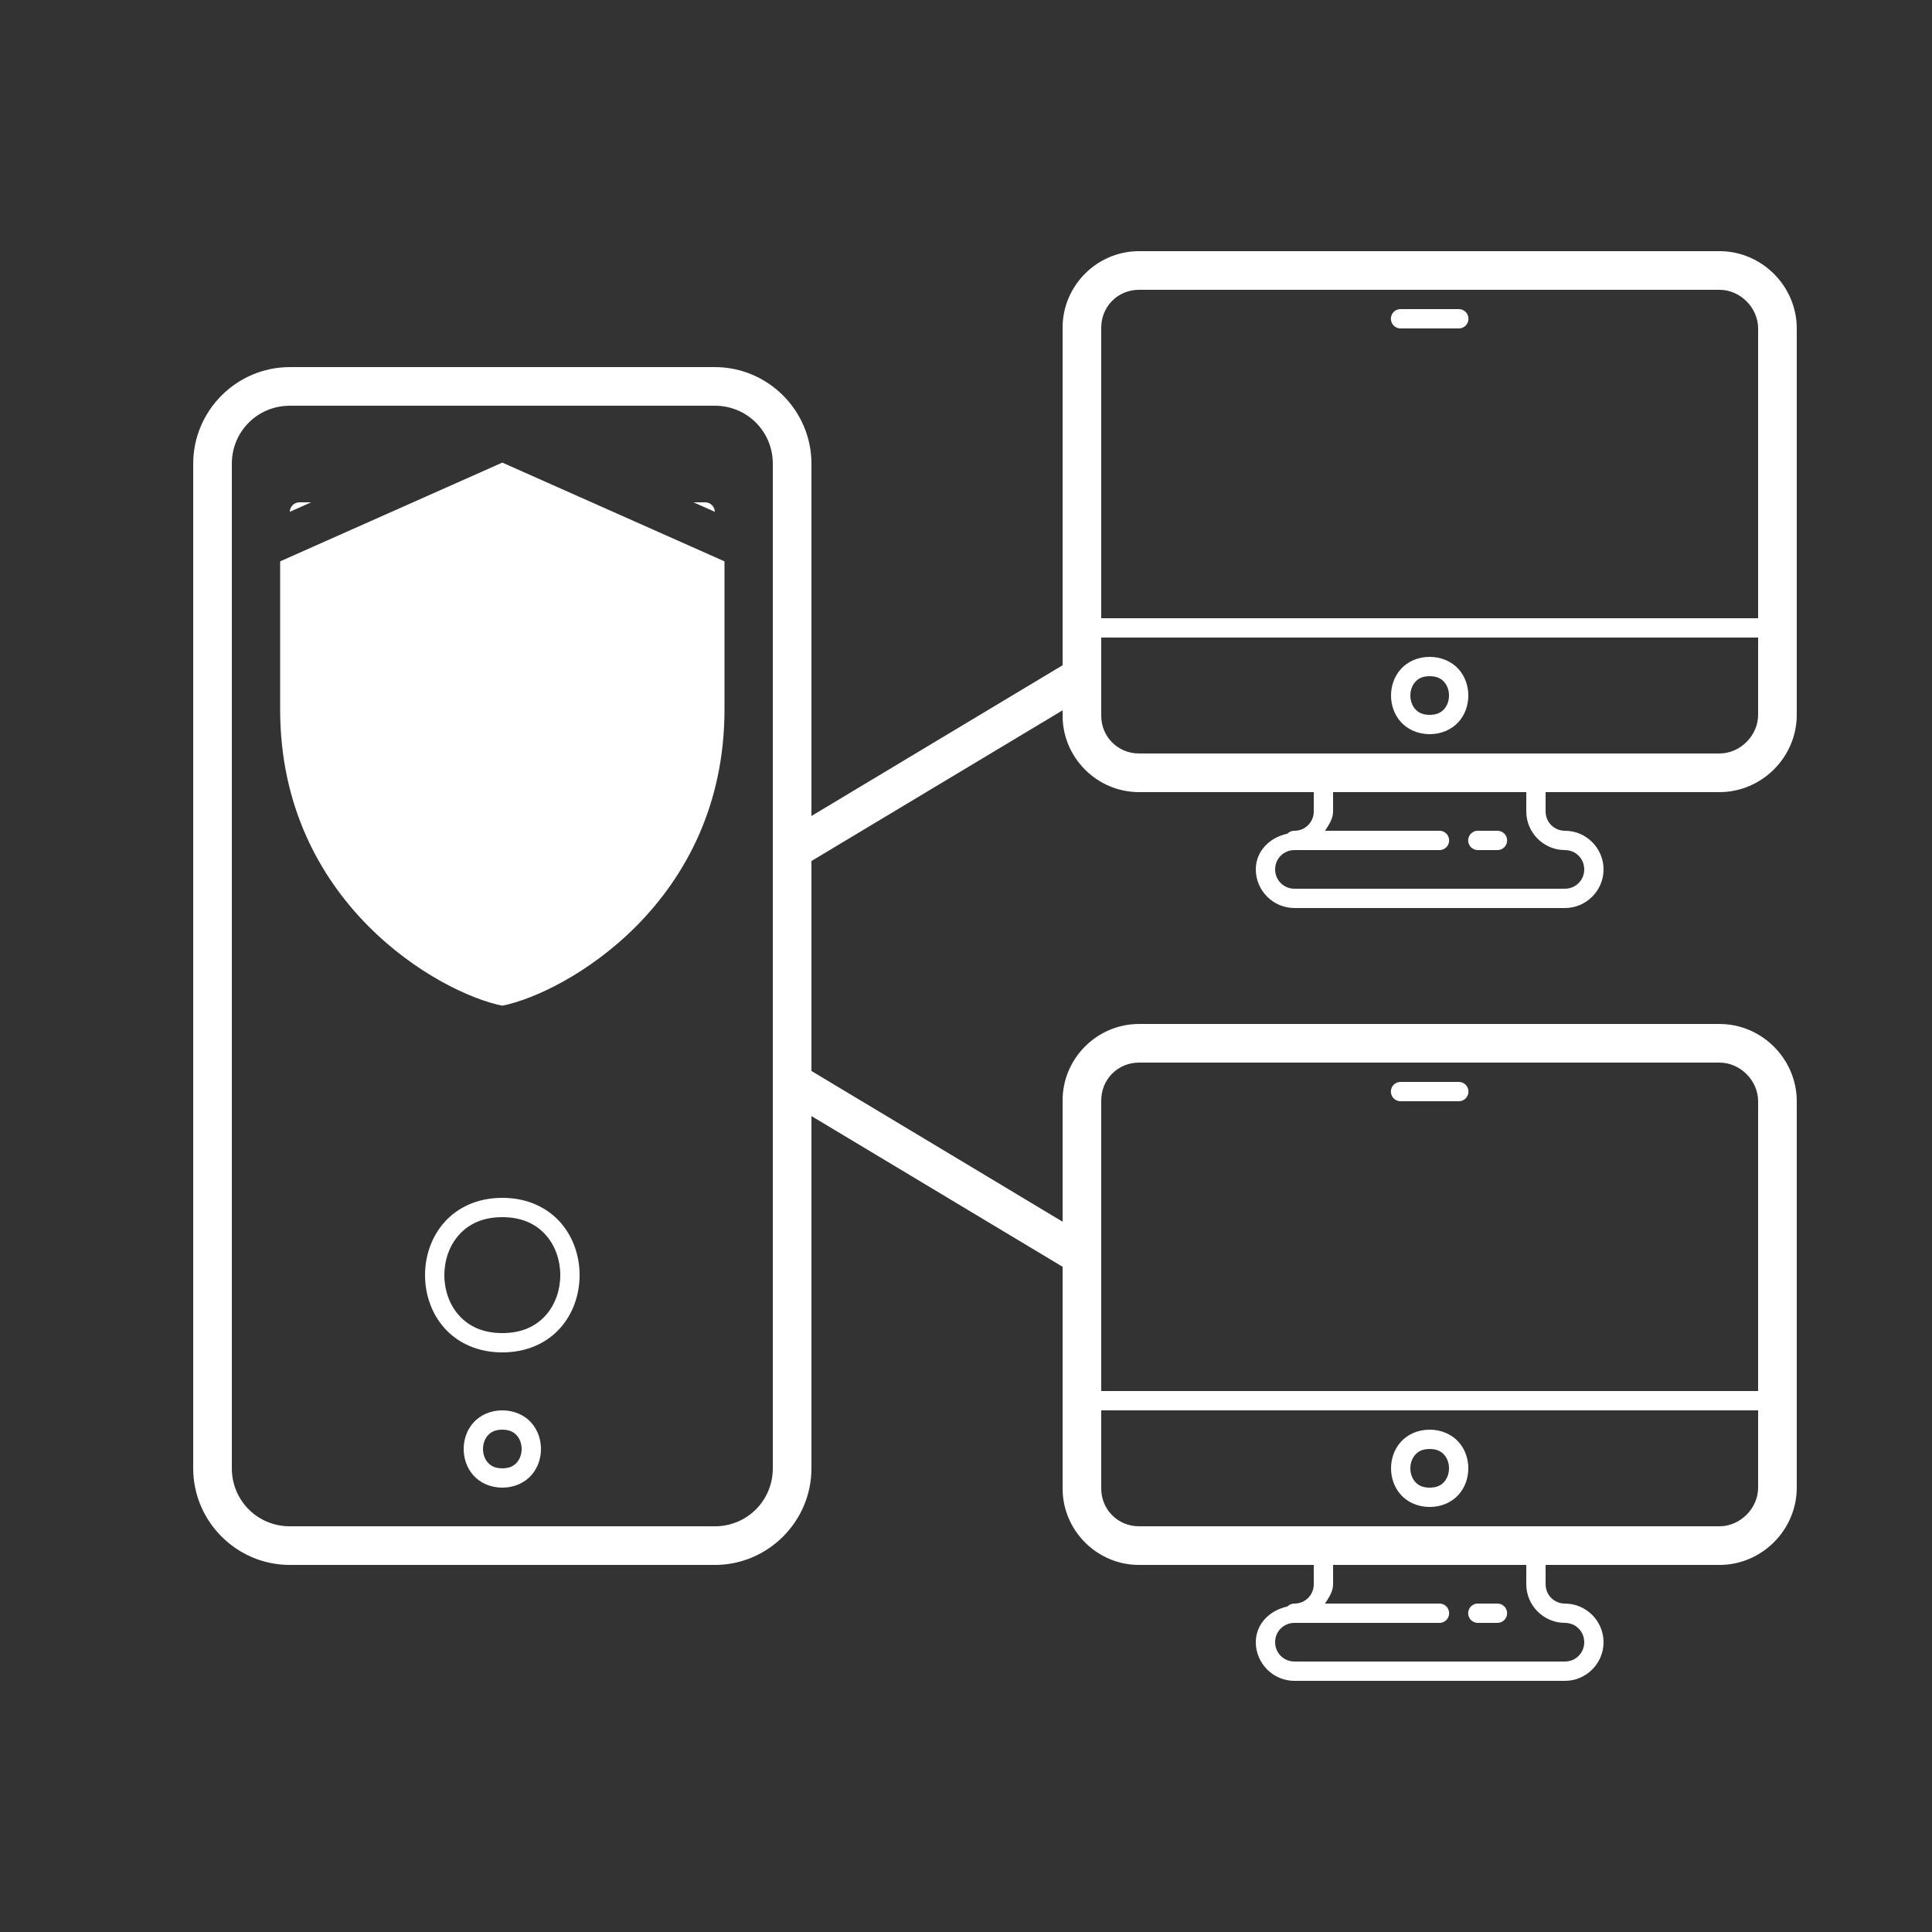 <svg xmlns="http://www.w3.org/2000/svg" xmlns:xlink="http://www.w3.org/1999/xlink" viewBox="0,0,256,256" width="100px" height="100px" fill-rule="nonzero"><rect x="0" y="0" width="256" height="256" fill="#333333" stroke="none"/><defs><clipPath id="clip-1"><path d="M0,256v-256h256v256zM32.213,70.566c0,0 0,15.265 0,22.898c0,29.882 24.577,43.834 34.347,45.796c9.77,-1.962 34.347,-15.914 34.347,-45.796c0,-7.633 0,-22.898 0,-22.898l-34.347,-15.265z" id="overlayBgMask" fill="none" opacity="0.5"></path></clipPath></defs><g clip-path="url(#clip-1)" fill="none" fill-rule="nonzero" stroke="none" stroke-width="1" stroke-linecap="butt" stroke-linejoin="miter" stroke-miterlimit="10" stroke-dasharray="" stroke-dashoffset="0" font-family="none" font-weight="none" font-size="none" text-anchor="none" style="mix-blend-mode: normal"><g transform="scale(2.56,2.56)" fill="#ffffff"><path d="M58.955,13c-2.172,0 -3.955,1.783 -3.955,3.955v17.479l-13,7.801v-18.234c0,-2.75 -2.25,-5 -5,-5h-22c-2.75,0 -5,2.25 -5,5v52c0,2.75 2.25,5 5,5h22c2.75,0 5,-2.25 5,-5v-18.234l13,7.801v11.48c0,2.172 1.783,3.953 3.955,3.953h9.045v1c0,0.557 -0.443,1 -1,1c-0.138,-0.002 -0.271,0.053 -0.367,0.152c-0.901,0.193 -1.633,0.892 -1.633,1.848c0,1.099 0.901,2 2,2h14c1.099,0 2,-0.901 2,-2c0,-1.099 -0.901,-2 -2,-2c-0.557,0 -1,-0.443 -1,-1v-1h9c2.191,0 4,-1.809 4,-4v-20c0,-2.191 -1.809,-4 -4,-4h-30.045c-2.172,0 -3.955,1.783 -3.955,3.955v6.279l-13,-7.801v-10.867l13,-7.801v0.281c0,2.172 1.783,3.953 3.955,3.953h9.045v1c0,0.557 -0.443,1 -1,1c-0.138,-0.002 -0.271,0.053 -0.367,0.152c-0.901,0.193 -1.633,0.892 -1.633,1.848c0,1.099 0.901,2 2,2h14c1.099,0 2,-0.901 2,-2c0,-1.099 -0.901,-2 -2,-2c-0.557,0 -1,-0.443 -1,-1v-1h9c2.191,0 4,-1.809 4,-4v-20c0,-2.191 -1.809,-4 -4,-4zM58.955,15h30.045c1.073,0 2,0.927 2,2v15h-34v-15.045c0,-1.092 0.864,-1.955 1.955,-1.955zM72.5,16c-0.18,-0.003 -0.348,0.092 -0.439,0.248c-0.091,0.156 -0.091,0.348 0,0.504c0.091,0.156 0.259,0.25 0.439,0.248h3c0.18,0.003 0.348,-0.092 0.439,-0.248c0.091,-0.156 0.091,-0.348 0,-0.504c-0.091,-0.156 -0.259,-0.25 -0.439,-0.248zM15,21h22c1.668,0 3,1.332 3,3v19.434v13.133v19.434c0,1.668 -1.332,3 -3,3h-22c-1.668,0 -3,-1.332 -3,-3v-52c0,-1.668 1.332,-3 3,-3zM15.5,26c-0.276,0 -0.5,0.224 -0.5,0.5v5.92c-0.009,0.054 -0.009,0.108 0,0.162v5.838c-0.009,0.054 -0.009,0.108 0,0.162v5.918c0,0.276 0.224,0.5 0.5,0.5h17c0.18,0.003 0.348,-0.092 0.439,-0.248c0.091,-0.156 0.091,-0.348 0,-0.504c-0.091,-0.156 -0.259,-0.25 -0.439,-0.248h-16.5v-5h20v5h-1.5c-0.18,-0.003 -0.348,0.092 -0.439,0.248c-0.091,0.156 -0.091,0.348 0,0.504c0.091,0.156 0.259,0.25 0.439,0.248h2c0.276,-0 0.5,-0.224 0.5,-0.5v-5.92c0.009,-0.054 0.009,-0.108 0,-0.162v-5.838c0.009,-0.054 0.009,-0.108 0,-0.162v-5.918c-0,-0.276 -0.224,-0.5 -0.5,-0.5h-9c-0.18,-0.003 -0.348,0.092 -0.439,0.248c-0.091,0.156 -0.091,0.348 0,0.504c0.091,0.156 0.259,0.25 0.439,0.248h8.5v5h-20v-5h1.5c0.18,0.003 0.348,-0.092 0.439,-0.248c0.091,-0.156 0.091,-0.348 0,-0.504c-0.091,-0.156 -0.259,-0.25 -0.439,-0.248zM20.5,26c-0.18,-0.003 -0.348,0.092 -0.439,0.248c-0.091,0.156 -0.091,0.348 0,0.504c0.091,0.156 0.259,0.25 0.439,0.248h1c0.18,0.003 0.348,-0.092 0.439,-0.248c0.091,-0.156 0.091,-0.348 0,-0.504c-0.091,-0.156 -0.259,-0.25 -0.439,-0.248zM23.5,26c-0.18,-0.003 -0.348,0.092 -0.439,0.248c-0.091,0.156 -0.091,0.348 0,0.504c0.091,0.156 0.259,0.25 0.439,0.248h2c0.18,0.003 0.348,-0.092 0.439,-0.248c0.091,-0.156 0.091,-0.348 0,-0.504c-0.091,-0.156 -0.259,-0.25 -0.439,-0.248zM16,33h20v5h-20zM57,33h34v4c0,1.073 -0.927,2 -2,2h-30.045c-1.092,0 -1.955,-0.863 -1.955,-1.953zM74,34c-0.625,0 -1.156,0.252 -1.498,0.637c-0.342,0.384 -0.502,0.877 -0.502,1.363c0,0.486 0.16,0.979 0.502,1.363c0.342,0.384 0.873,0.637 1.498,0.637c0.625,0 1.156,-0.252 1.498,-0.637c0.342,-0.384 0.502,-0.877 0.502,-1.363c0,-0.486 -0.16,-0.979 -0.502,-1.363c-0.342,-0.384 -0.873,-0.637 -1.498,-0.637zM74,35c0.375,0 0.594,0.123 0.752,0.301c0.158,0.178 0.248,0.435 0.248,0.699c0,0.264 -0.09,0.521 -0.248,0.699c-0.158,0.178 -0.377,0.301 -0.752,0.301c-0.375,0 -0.594,-0.123 -0.752,-0.301c-0.158,-0.178 -0.248,-0.435 -0.248,-0.699c0,-0.264 0.09,-0.521 0.248,-0.699c0.158,-0.178 0.377,-0.301 0.752,-0.301zM69,41h10v1c0,1.099 0.901,2 2,2c0.557,0 1,0.443 1,1c0,0.557 -0.443,1 -1,1h-14c-0.557,0 -1,-0.443 -1,-1c0,-0.557 0.443,-1 1,-1h7.5c0.18,0.003 0.348,-0.092 0.439,-0.248c0.091,-0.156 0.091,-0.348 0,-0.504c-0.091,-0.156 -0.259,-0.25 -0.439,-0.248h-5.916c0.195,-0.308 0.416,-0.611 0.416,-1zM76.5,43c-0.18,-0.003 -0.348,0.092 -0.439,0.248c-0.091,0.156 -0.091,0.348 0,0.504c0.091,0.156 0.259,0.25 0.439,0.248h1c0.18,0.003 0.348,-0.092 0.439,-0.248c0.091,-0.156 0.091,-0.348 0,-0.504c-0.091,-0.156 -0.259,-0.25 -0.439,-0.248zM58.955,55h30.045c1.073,0 2,0.927 2,2v15h-34v-15.045c0,-1.092 0.864,-1.955 1.955,-1.955zM72.5,56c-0.18,-0.003 -0.348,0.092 -0.439,0.248c-0.091,0.156 -0.091,0.348 0,0.504c0.091,0.156 0.259,0.25 0.439,0.248h3c0.18,0.003 0.348,-0.092 0.439,-0.248c0.091,-0.156 0.091,-0.348 0,-0.504c-0.091,-0.156 -0.259,-0.25 -0.439,-0.248zM26,62c-1.292,0 -2.323,0.502 -2.998,1.262c-0.675,0.759 -1.002,1.752 -1.002,2.738c0,0.986 0.327,1.979 1.002,2.738c0.675,0.759 1.706,1.262 2.998,1.262c1.292,0 2.323,-0.502 2.998,-1.262c0.675,-0.759 1.002,-1.752 1.002,-2.738c0,-0.986 -0.327,-1.979 -1.002,-2.738c-0.675,-0.759 -1.706,-1.262 -2.998,-1.262zM26,63c1.042,0 1.76,0.373 2.252,0.926c0.492,0.553 0.748,1.31 0.748,2.074c0,0.764 -0.256,1.521 -0.748,2.074c-0.492,0.553 -1.21,0.926 -2.252,0.926c-1.042,0 -1.76,-0.373 -2.252,-0.926c-0.492,-0.553 -0.748,-1.31 -0.748,-2.074c0,-0.764 0.256,-1.521 0.748,-2.074c0.492,-0.553 1.21,-0.926 2.252,-0.926zM26,73c-0.625,0 -1.156,0.252 -1.498,0.637c-0.342,0.384 -0.502,0.877 -0.502,1.363c0,0.486 0.16,0.979 0.502,1.363c0.342,0.384 0.873,0.637 1.498,0.637c0.625,0 1.156,-0.252 1.498,-0.637c0.342,-0.384 0.502,-0.877 0.502,-1.363c0,-0.486 -0.16,-0.979 -0.502,-1.363c-0.342,-0.384 -0.873,-0.637 -1.498,-0.637zM57,73h34v4c0,1.073 -0.927,2 -2,2h-30.045c-1.092,0 -1.955,-0.863 -1.955,-1.953zM26,74c0.375,0 0.594,0.123 0.752,0.301c0.158,0.178 0.248,0.435 0.248,0.699c0,0.264 -0.09,0.521 -0.248,0.699c-0.158,0.178 -0.377,0.301 -0.752,0.301c-0.375,0 -0.594,-0.123 -0.752,-0.301c-0.158,-0.178 -0.248,-0.435 -0.248,-0.699c0,-0.264 0.09,-0.521 0.248,-0.699c0.158,-0.178 0.377,-0.301 0.752,-0.301zM74,74c-0.625,0 -1.156,0.252 -1.498,0.637c-0.342,0.384 -0.502,0.877 -0.502,1.363c0,0.486 0.16,0.979 0.502,1.363c0.342,0.384 0.873,0.637 1.498,0.637c0.625,0 1.156,-0.252 1.498,-0.637c0.342,-0.384 0.502,-0.877 0.502,-1.363c0,-0.486 -0.16,-0.979 -0.502,-1.363c-0.342,-0.384 -0.873,-0.637 -1.498,-0.637zM74,75c0.375,0 0.594,0.123 0.752,0.301c0.158,0.178 0.248,0.435 0.248,0.699c0,0.264 -0.09,0.521 -0.248,0.699c-0.158,0.178 -0.377,0.301 -0.752,0.301c-0.375,0 -0.594,-0.123 -0.752,-0.301c-0.158,-0.178 -0.248,-0.435 -0.248,-0.699c0,-0.264 0.09,-0.521 0.248,-0.699c0.158,-0.178 0.377,-0.301 0.752,-0.301zM69,81h10v1c0,1.099 0.901,2 2,2c0.557,0 1,0.443 1,1c0,0.557 -0.443,1 -1,1h-14c-0.557,0 -1,-0.443 -1,-1c0,-0.557 0.443,-1 1,-1h7.5c0.18,0.003 0.348,-0.092 0.439,-0.248c0.091,-0.156 0.091,-0.348 0,-0.504c-0.091,-0.156 -0.259,-0.25 -0.439,-0.248h-5.916c0.195,-0.308 0.416,-0.611 0.416,-1zM76.5,83c-0.18,-0.003 -0.348,0.092 -0.439,0.248c-0.091,0.156 -0.091,0.348 0,0.504c0.091,0.156 0.259,0.25 0.439,0.248h1c0.18,0.003 0.348,-0.092 0.439,-0.248c0.091,-0.156 0.091,-0.348 0,-0.504c-0.091,-0.156 -0.259,-0.25 -0.439,-0.248z"></path></g></g><g fill="#ffffff" fill-rule="nonzero" stroke="none" stroke-width="1" stroke-linecap="butt" stroke-linejoin="miter" stroke-miterlimit="10" stroke-dasharray="" stroke-dashoffset="0" font-family="none" font-weight="none" font-size="none" text-anchor="none" style="mix-blend-mode: normal"><g transform="translate(37.12,61.298) scale(6.542,6.542)" id="overlay"><path d="M4.5,0l-4.5,2c0,0 0,2 0,3c0,3.915 3.22,5.743 4.5,6c1.28,-0.257 4.5,-2.085 4.5,-6c0,-1 0,-3 0,-3l-4.5,-2z"></path></g></g></svg>